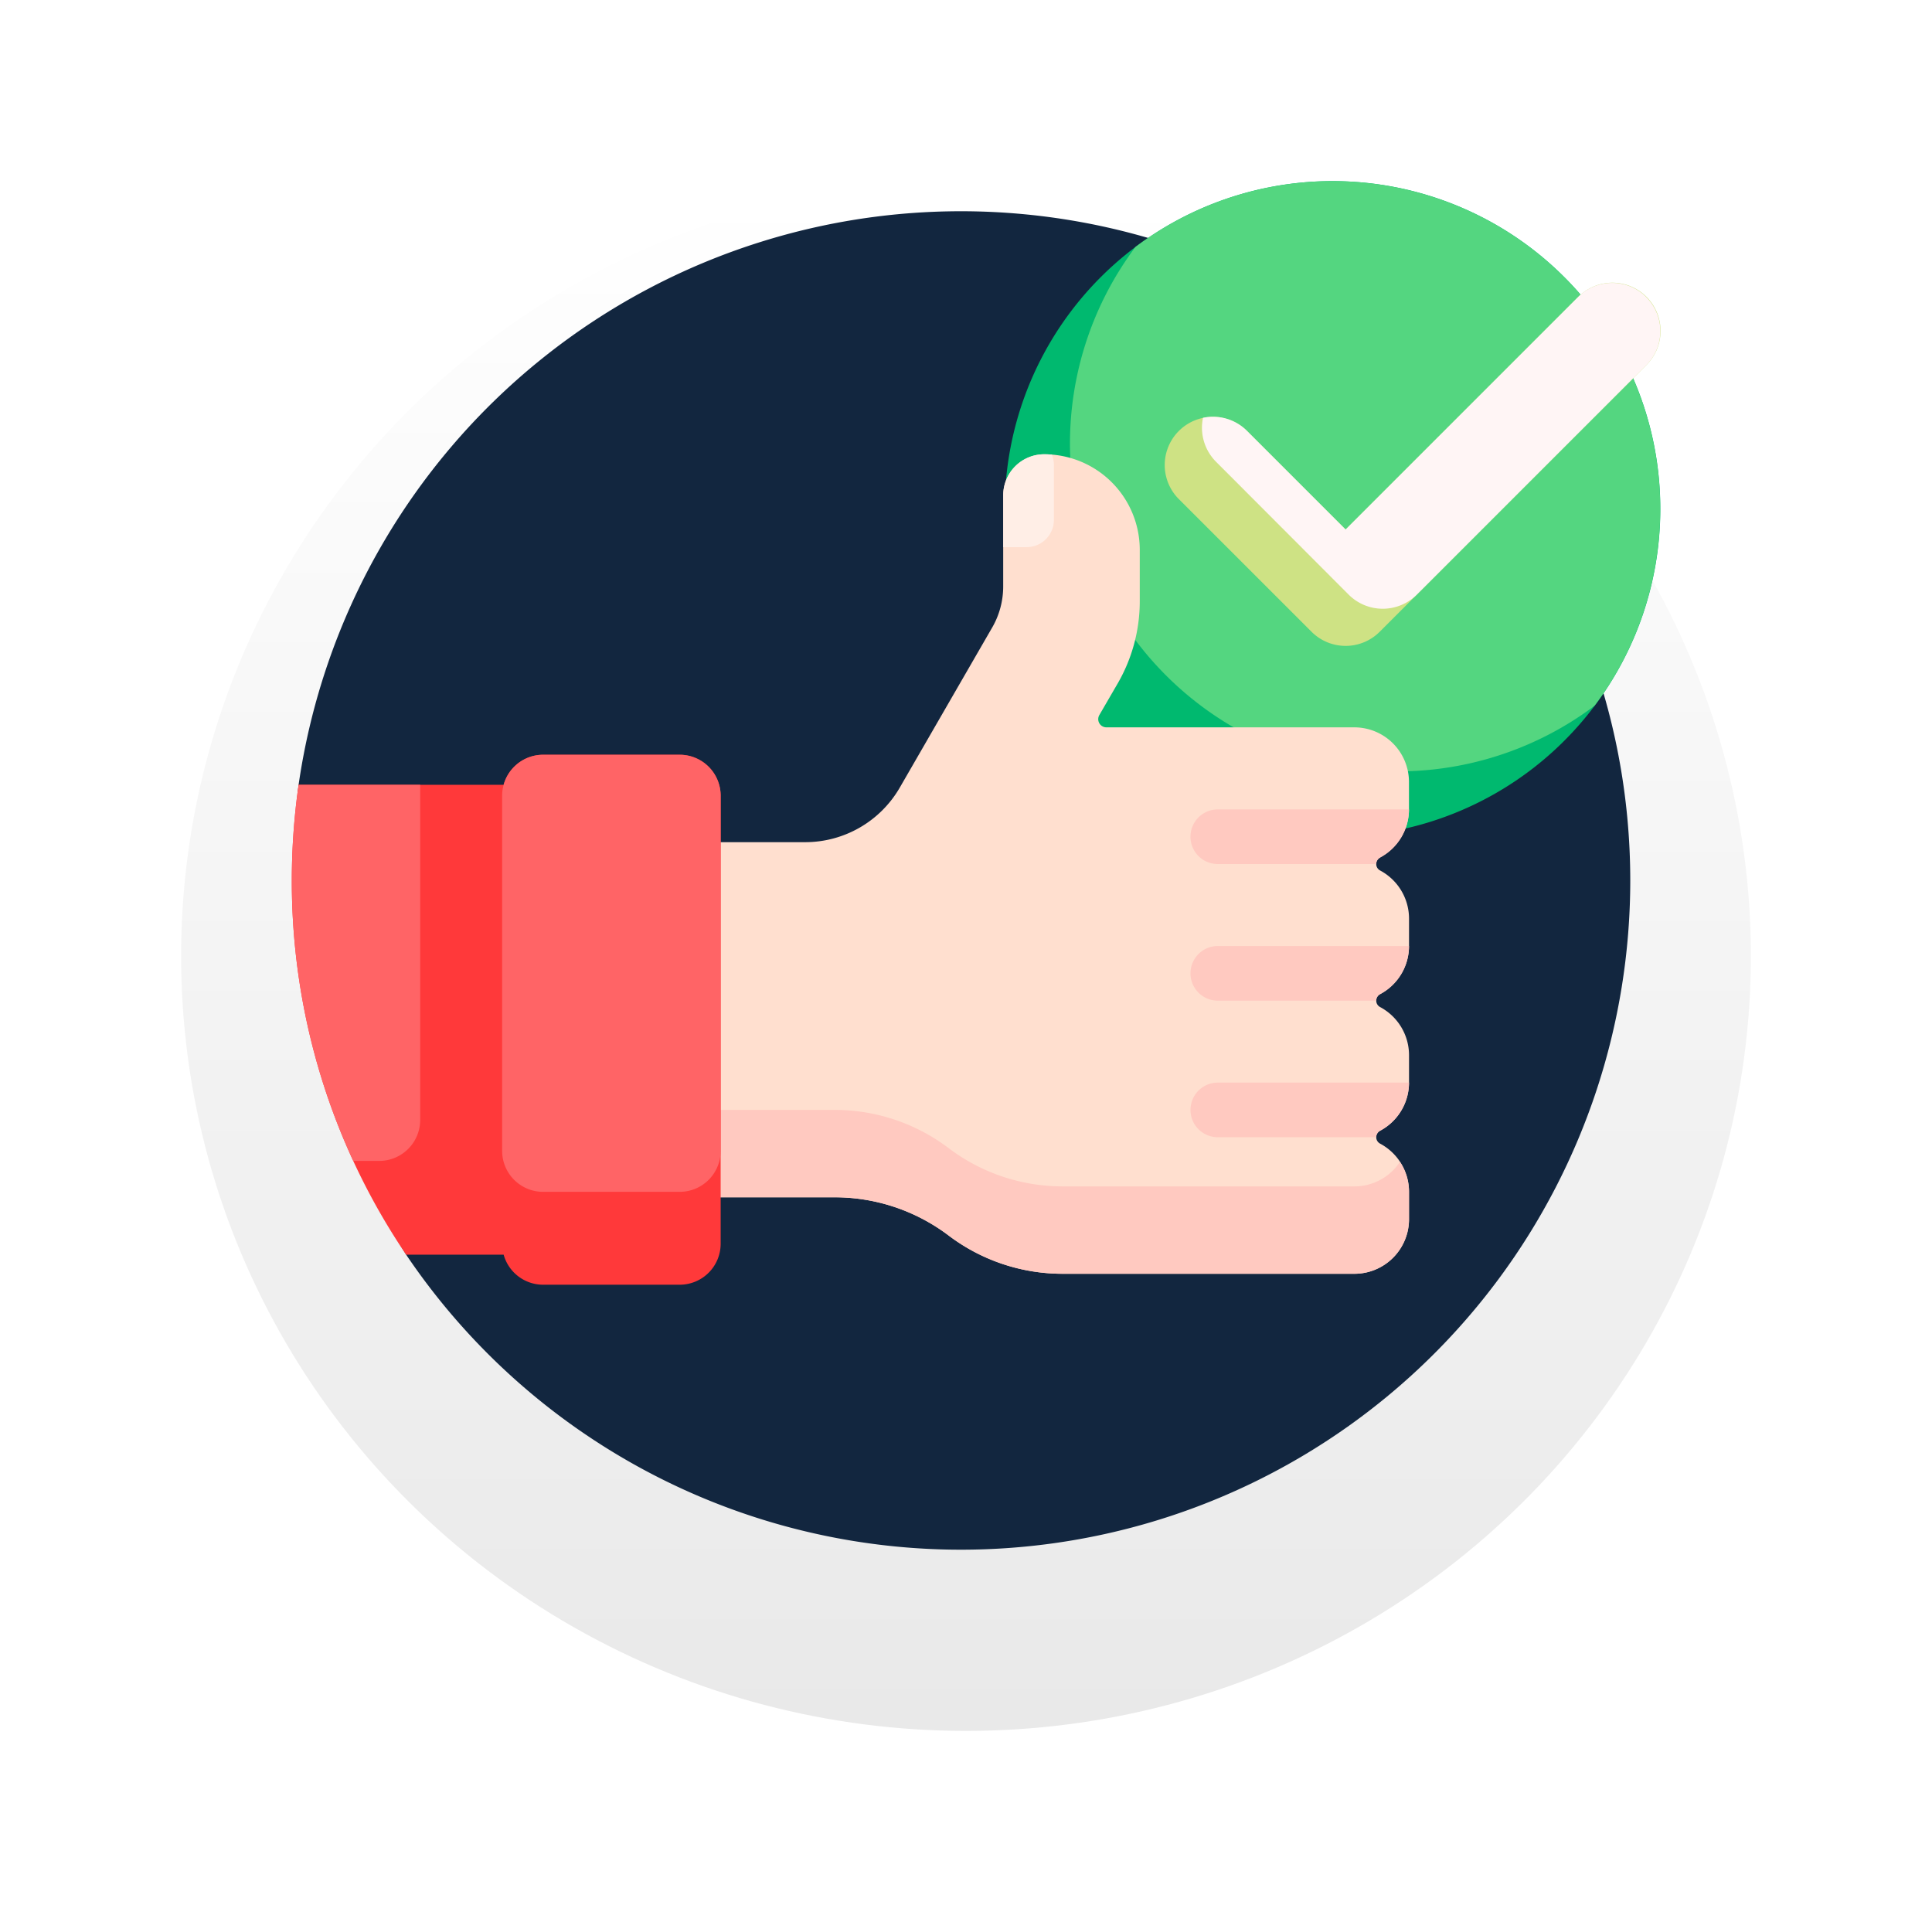 <svg xmlns="http://www.w3.org/2000/svg" xmlns:xlink="http://www.w3.org/1999/xlink" width="96" height="95" viewBox="0 0 96 95">
  <defs>
    <linearGradient id="linear-gradient" x1="0.5" x2="0.5" y2="1" gradientUnits="objectBoundingBox">
      <stop offset="0" stop-color="#fff"/>
      <stop offset="1" stop-color="#e9e9e9"/>
    </linearGradient>
    <filter id="Elipse_8023" x="0" y="0" width="96" height="95" filterUnits="userSpaceOnUse">
      <feOffset dy="3" input="SourceAlpha"/>
      <feGaussianBlur stdDeviation="3" result="blur"/>
      <feFlood flood-opacity="0.161"/>
      <feComposite operator="in" in2="blur"/>
      <feComposite in="SourceGraphic"/>
    </filter>
  </defs>
  <g id="Grupo_1018111" data-name="Grupo 1018111" transform="translate(-8597 -7695.116)">
    <g id="Grupo_1018012" data-name="Grupo 1018012">
      <g transform="matrix(1, 0, 0, 1, 8597, 7695.12)" filter="url(#Elipse_8023)">
        <ellipse id="Elipse_8023-2" data-name="Elipse 8023" cx="39" cy="38.5" rx="39" ry="38.5" transform="translate(9 6)" fill="url(#linear-gradient)"/>
      </g>
      <g id="pulgares-para-arriba" transform="translate(8611.5 7704.115)">
        <path id="Trazado_716706" data-name="Trazado 716706" d="M67.276,44.5A33.256,33.256,0,0,1,6.45,63.091,38.247,38.247,0,0,1,1.485,50.469a37.479,37.479,0,0,1-.379-10.724A33.256,33.256,0,0,1,67.276,44.5Zm0,0" transform="translate(-0.769 -9.749)" fill="#12263f"/>
        <path id="Trazado_716707" data-name="Trazado 716707" d="M294.535,4.77a16.288,16.288,0,1,1-23.034,0A16.288,16.288,0,0,1,294.535,4.77Zm0,0" transform="translate(-231.305 0)" fill="#00b96f"/>
        <path id="Trazado_716708" data-name="Trazado 716708" d="M315.636,4.774a16.29,16.29,0,0,1,1.5,21.3A16.288,16.288,0,0,1,294.331,3.272a16.29,16.29,0,0,1,21.3,1.5Zm0,0" transform="translate(-252.407 -0.004)" fill="#54d680"/>
        <path id="Trazado_716709" data-name="Trazado 716709" d="M350.522,42.206,337.28,55.448a2.394,2.394,0,0,1-3.386,0l-3.629-3.628L327.3,48.856a2.394,2.394,0,0,1,3.386-3.386l4.9,4.9,11.55-11.55a2.394,2.394,0,1,1,3.385,3.386Zm0,0" transform="translate(-283.224 -33.056)" fill="#cee284"/>
        <path id="Trazado_716710" data-name="Trazado 716710" d="M362.6,38.817a2.393,2.393,0,0,1,0,3.385L351.2,53.6a2.393,2.393,0,0,1-3.386,0L341.226,47a2.392,2.392,0,0,1-.649-2.186,2.392,2.392,0,0,1,2.186.649l4.9,4.9,11.55-11.55a2.394,2.394,0,0,1,3.386,0Zm0,0" transform="translate(-295.3 -33.054)" fill="#fff5f5"/>
        <path id="Trazado_716711" data-name="Trazado 716711" d="M157.765,122.235a.363.363,0,0,0,0,.64,2.713,2.713,0,0,1,1.438,2.395v1.357a2.712,2.712,0,0,1-1.438,2.394.363.363,0,0,0,0,.64,2.713,2.713,0,0,1,1.438,2.395v1.357a2.712,2.712,0,0,1-1.438,2.394.363.363,0,0,0,0,.64,2.713,2.713,0,0,1,1.438,2.395V140.2a2.714,2.714,0,0,1-2.715,2.714h-14.5a9.38,9.38,0,0,1-5.66-1.9,9.379,9.379,0,0,0-5.66-1.9h-11.1V121.469H129.2a5.429,5.429,0,0,0,4.7-2.714l4.592-7.954a4.073,4.073,0,0,0,.545-2.036v-4.533a2.036,2.036,0,0,1,2.036-2.036,4.75,4.75,0,0,1,4.75,4.751V109.5a8.144,8.144,0,0,1-1.1,4.088l-.908,1.564a.407.407,0,0,0,.352.612h12.318a2.715,2.715,0,0,1,2.715,2.715v1.357a2.712,2.712,0,0,1-1.438,2.394Zm0,0" transform="translate(-103.689 -88.623)" fill="#ffdfcf"/>
        <path id="Trazado_716712" data-name="Trazado 716712" d="M268.689,102.738v2.714a1.357,1.357,0,0,1-1.357,1.357h-1.16v-2.579a2.036,2.036,0,0,1,2.036-2.036c.127,0,.252.006.376.016A1.362,1.362,0,0,1,268.689,102.738Zm0,0" transform="translate(-230.821 -88.622)" fill="#ffeee6"/>
        <path id="Trazado_716713" data-name="Trazado 716713" d="M148.344,236.408a1.357,1.357,0,0,1,1.357-1.357h9.5a2.712,2.712,0,0,1-1.438,2.394.363.363,0,0,0-.191.32H149.7a1.357,1.357,0,0,1-1.357-1.357Zm8.144,17.374h-14.5a9.38,9.38,0,0,1-5.66-1.9,9.379,9.379,0,0,0-5.66-1.9h-11.1v4.343h11.1a9.379,9.379,0,0,1,5.66,1.9,9.38,9.38,0,0,0,5.66,1.9h14.5a2.714,2.714,0,0,0,2.715-2.714v-1.357a2.691,2.691,0,0,0-.45-1.49,2.713,2.713,0,0,1-2.265,1.219Zm-8.144-3.8a1.357,1.357,0,0,0,1.357,1.357h7.872a.363.363,0,0,1,.191-.32,2.712,2.712,0,0,0,1.438-2.394h-9.5a1.357,1.357,0,0,0-1.357,1.357Zm0-6.786a1.357,1.357,0,0,0,1.357,1.357h7.872a.363.363,0,0,1,.191-.32,2.712,2.712,0,0,0,1.438-2.394h-9.5a1.357,1.357,0,0,0-1.357,1.357Zm0,0" transform="translate(-103.69 -203.833)" fill="#ffc9c0"/>
        <path id="Trazado_716714" data-name="Trazado 716714" d="M21.309,216.645v22.26a2.036,2.036,0,0,1-2.036,2.036H12.487a2.036,2.036,0,0,1-1.961-1.493H5.681A33.1,33.1,0,0,1,0,220.853,33.521,33.521,0,0,1,.339,216.1H10.526a2.036,2.036,0,0,1,1.961-1.493h6.786a2.036,2.036,0,0,1,2.036,2.036Zm0,0" transform="translate(0 -186.106)" fill="#ff393a"/>
        <path id="Trazado_716715" data-name="Trazado 716715" d="M0,220.853A33.522,33.522,0,0,1,.337,216.1H6.379v16.653a2.036,2.036,0,0,1-2.036,2.036H3.053A33.126,33.126,0,0,1,0,220.853Zm10.451-4.207V234.29a2.036,2.036,0,0,0,2.036,2.036h6.786a2.036,2.036,0,0,0,2.036-2.036V216.646a2.036,2.036,0,0,0-2.036-2.036H12.487A2.036,2.036,0,0,0,10.451,216.646Zm0,0" transform="translate(0 -186.106)" fill="#ff6466"/>
      </g>
    </g>
  </g>
</svg>
